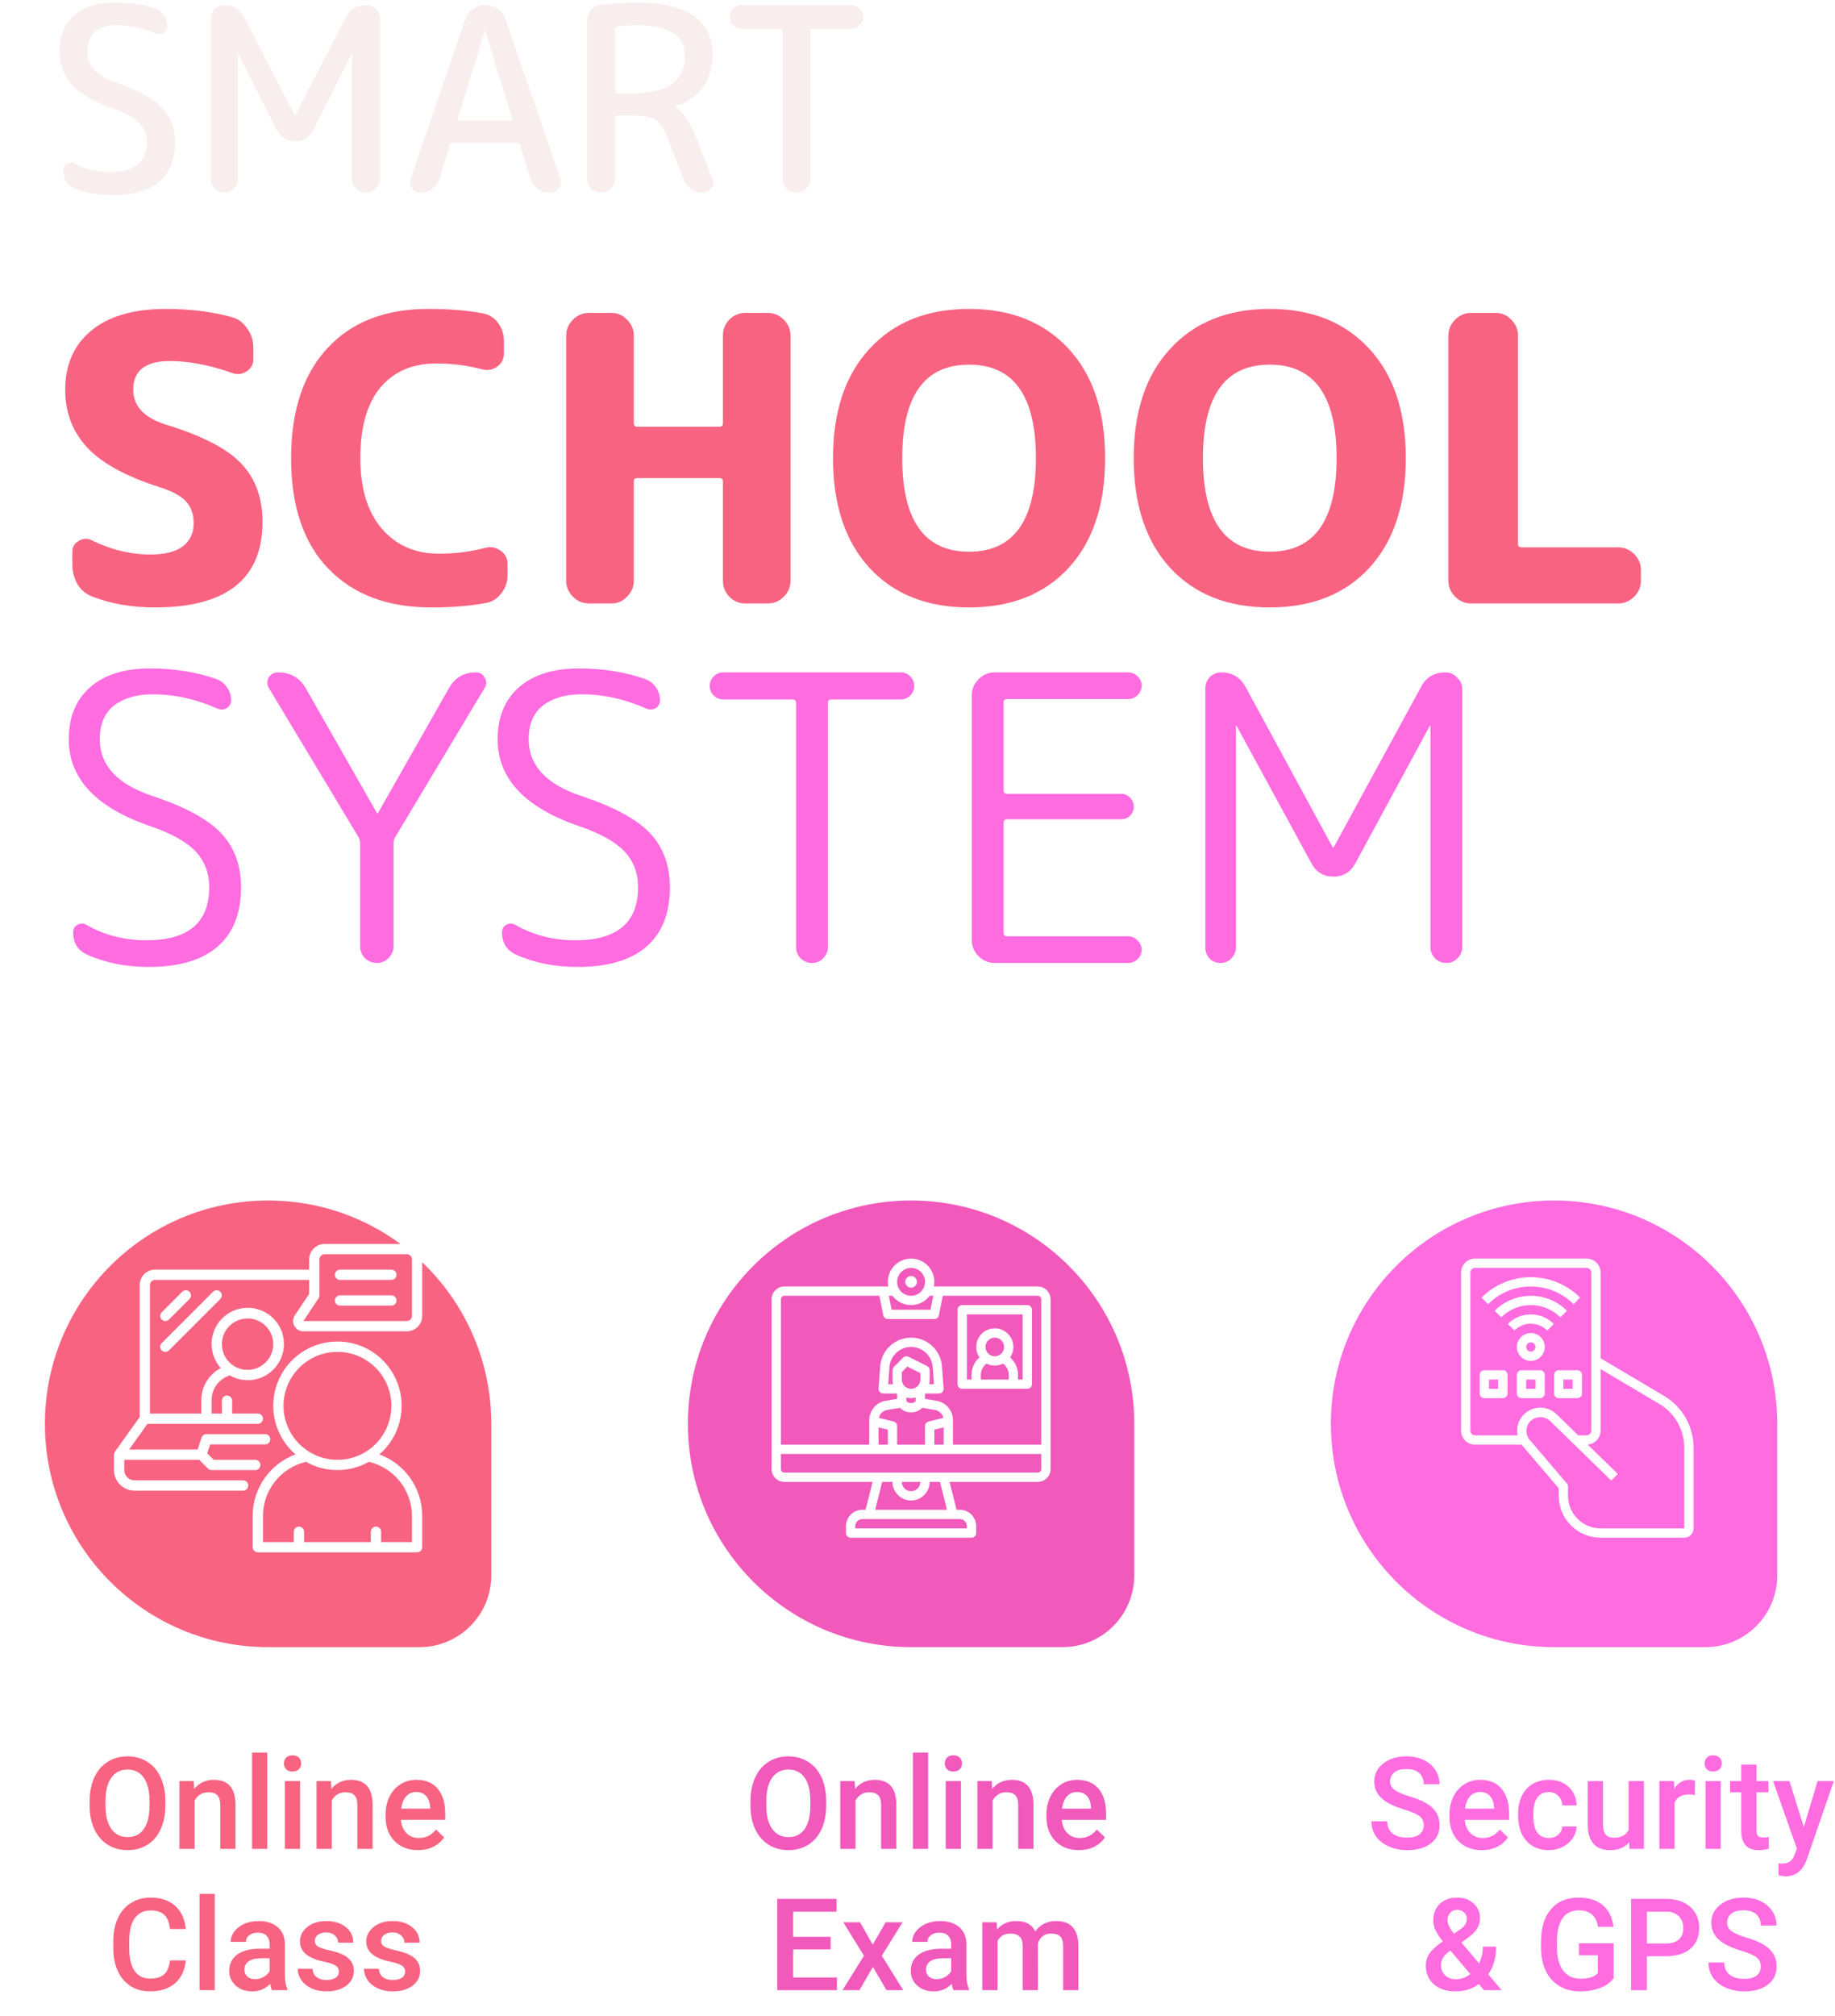 <svg width="286" height="314" viewBox="0 0 286 314" fill="none" xmlns="http://www.w3.org/2000/svg">
<g filter="url(#filter0_d)">
<path d="M7 217.785C7 198.574 22.574 183 41.785 183V183C60.997 183 76.571 198.574 76.571 217.785V241.39C76.571 247.565 71.565 252.571 65.39 252.571V252.571H41.785C22.574 252.571 7 236.997 7 217.785V217.785Z" fill="#F86381"/>
</g>
<g clip-path="url(#clip0)">
<path d="M25.773 205.776C25.985 205.776 26.189 205.692 26.339 205.541L29.541 202.339C29.845 202.025 29.841 201.525 29.532 201.217C29.223 200.908 28.724 200.904 28.409 201.207L25.207 204.409C24.978 204.638 24.91 204.983 25.034 205.282C25.157 205.581 25.449 205.776 25.773 205.776V205.776Z" fill="white"/>
<path d="M25.207 210.345C25.52 210.658 26.026 210.658 26.339 210.345L34.345 202.339C34.649 202.025 34.644 201.525 34.335 201.217C34.027 200.908 33.527 200.904 33.213 201.207L25.207 209.213C24.894 209.526 24.894 210.032 25.207 210.345V210.345Z" fill="white"/>
<path d="M59.129 226.549C62.297 223.817 63.431 219.404 61.974 215.484C60.517 211.563 56.776 208.962 52.593 208.962C48.411 208.962 44.67 211.563 43.213 215.484C41.756 219.404 42.891 223.817 46.058 226.549C42.074 228.013 39.414 231.794 39.383 236.039V241.003C39.383 241.445 39.742 241.804 40.184 241.804H65.003C65.445 241.804 65.804 241.445 65.804 241.003V236.039C65.773 231.794 63.114 228.013 59.129 226.549ZM44.187 218.986C44.187 214.343 47.951 210.58 52.593 210.58C57.236 210.58 61 214.343 61 218.986C61 223.629 57.236 227.393 52.593 227.393C47.953 227.387 44.192 223.627 44.187 218.986ZM64.202 240.202H59.399V238.601C59.399 238.159 59.04 237.801 58.598 237.801C58.156 237.801 57.797 238.159 57.797 238.601V240.202H47.39V238.601C47.39 238.159 47.031 237.801 46.589 237.801C46.147 237.801 45.788 238.159 45.788 238.601V240.202H40.985V236.039C41.037 232.047 43.809 228.607 47.699 227.706C50.736 229.423 54.451 229.423 57.489 227.706C61.378 228.607 64.15 232.047 64.202 236.039V240.202Z" fill="white"/>
<path d="M63.402 193.767H50.592C49.266 193.767 48.19 194.842 48.19 196.169V197.77H24.172C22.845 197.77 21.77 198.845 21.77 200.172V220.732L17.917 226.127C17.828 226.267 17.777 226.427 17.767 226.592V228.994C17.767 230.763 19.201 232.196 20.969 232.196H37.886C38.328 232.196 38.687 231.838 38.687 231.396C38.687 230.954 38.328 230.595 37.886 230.595H20.969C20.085 230.595 19.368 229.878 19.368 228.994V227.393H31.046L32.413 228.759C32.563 228.909 32.766 228.994 32.978 228.994H39.784C40.226 228.994 40.584 228.635 40.584 228.193C40.584 227.751 40.226 227.393 39.784 227.393H33.31L32.294 226.376L32.755 224.991H41.329C41.771 224.991 42.13 224.632 42.13 224.19C42.13 223.748 41.771 223.39 41.329 223.39H32.178C31.833 223.39 31.528 223.61 31.419 223.937L30.801 225.791H20.123L22.982 221.788H40.184C40.626 221.788 40.985 221.43 40.985 220.988C40.985 220.546 40.626 220.187 40.184 220.187H36.181V218.186C36.181 217.743 35.822 217.385 35.38 217.385C34.938 217.385 34.58 217.743 34.58 218.186V220.187H32.978V218.13C32.964 216.351 34.117 214.773 35.816 214.247C38.366 215.706 41.609 214.963 43.269 212.539C44.93 210.115 44.45 206.822 42.167 204.972C39.884 203.122 36.564 203.335 34.536 205.462C32.508 207.588 32.454 210.915 34.41 213.107C32.538 214.081 31.368 216.02 31.377 218.13V220.187H23.371V200.172C23.371 199.73 23.73 199.371 24.172 199.371H48.19V201.533L45.948 204.891C45.622 205.382 45.593 206.014 45.872 206.534C46.151 207.054 46.694 207.378 47.284 207.377H63.402C64.728 207.377 65.804 206.302 65.804 204.975V196.169C65.804 194.842 64.728 193.767 63.402 193.767V193.767ZM38.583 205.376C40.794 205.376 42.586 207.168 42.586 209.379C42.586 211.59 40.794 213.382 38.583 213.382C36.372 213.382 34.58 211.59 34.58 209.379C34.582 207.169 36.373 205.378 38.583 205.376ZM64.202 204.975C64.202 205.418 63.844 205.776 63.402 205.776H47.284L49.657 202.217C49.744 202.086 49.791 201.931 49.791 201.773V196.169C49.791 195.727 50.15 195.368 50.592 195.368H63.402C63.844 195.368 64.202 195.727 64.202 196.169V204.975Z" fill="white"/>
<path d="M61 197.77H52.994C52.552 197.77 52.193 198.128 52.193 198.571C52.193 199.013 52.552 199.371 52.994 199.371H61C61.442 199.371 61.801 199.013 61.801 198.571C61.801 198.128 61.442 197.77 61 197.77Z" fill="white"/>
<path d="M61 201.773H52.994C52.552 201.773 52.193 202.131 52.193 202.574C52.193 203.016 52.552 203.374 52.994 203.374H61C61.442 203.374 61.801 203.016 61.801 202.574C61.801 202.131 61.442 201.773 61 201.773Z" fill="white"/>
</g>
<g filter="url(#filter1_d)">
<path d="M107.215 217.785C107.215 198.574 122.789 183 142 183V183C161.211 183 176.785 198.574 176.785 217.785V241.39C176.785 247.565 171.779 252.571 165.604 252.571V252.571H142C122.789 252.571 107.215 236.997 107.215 217.785V217.785Z" fill="#F159BB"/>
</g>
<path d="M161.748 200.393H145.551C145.658 199.866 145.647 199.323 145.518 198.801C145.39 198.28 145.147 197.793 144.807 197.377C144.467 196.961 144.039 196.626 143.553 196.396C143.068 196.165 142.538 196.046 142 196.046C141.463 196.046 140.933 196.165 140.447 196.396C139.962 196.626 139.534 196.961 139.194 197.377C138.854 197.793 138.611 198.28 138.483 198.801C138.354 199.323 138.343 199.866 138.45 200.393H122.252C121.724 200.393 121.217 200.603 120.844 200.977C120.47 201.351 120.26 201.857 120.259 202.386V228.837C120.26 229.365 120.47 229.872 120.844 230.245C121.217 230.619 121.724 230.829 122.252 230.83H135.999L134.912 235.178H134.391C133.718 235.179 133.074 235.446 132.598 235.922C132.122 236.397 131.855 237.042 131.854 237.714V238.801C131.854 238.994 131.931 239.178 132.067 239.314C132.202 239.45 132.387 239.526 132.579 239.526H151.421C151.613 239.526 151.797 239.45 151.933 239.314C152.069 239.178 152.146 238.994 152.146 238.801V237.714C152.145 237.042 151.877 236.397 151.402 235.922C150.926 235.446 150.282 235.179 149.609 235.178H149.088L148.001 230.83H161.748C162.276 230.829 162.783 230.619 163.156 230.245C163.53 229.872 163.74 229.365 163.741 228.837V202.386C163.74 201.857 163.53 201.351 163.156 200.977C162.783 200.603 162.276 200.393 161.748 200.393V200.393ZM142 197.494C142.373 197.494 142.741 197.59 143.066 197.773C143.392 197.956 143.665 198.22 143.858 198.539C144.052 198.858 144.161 199.222 144.173 199.595C144.185 199.968 144.101 200.338 143.929 200.67C143.886 200.723 143.852 200.782 143.826 200.845C143.622 201.162 143.339 201.42 143.005 201.595C142.67 201.769 142.296 201.853 141.92 201.839C141.543 201.826 141.176 201.714 140.855 201.516C140.535 201.317 140.271 201.039 140.091 200.708C139.911 200.376 139.819 200.004 139.826 199.627C139.833 199.25 139.938 198.882 140.131 198.557C140.323 198.233 140.597 197.965 140.925 197.778C141.252 197.592 141.623 197.494 142 197.494V197.494ZM139.103 201.842C139.44 202.292 139.878 202.657 140.38 202.909C140.883 203.16 141.438 203.291 142 203.291C142.562 203.291 143.117 203.16 143.62 202.909C144.122 202.657 144.56 202.292 144.897 201.842H145.464L145.029 204.016H138.971L138.536 201.842H139.103ZM149.609 236.627C149.897 236.628 150.174 236.742 150.378 236.946C150.581 237.15 150.696 237.426 150.696 237.714V238.077H133.304V237.714C133.304 237.426 133.419 237.15 133.622 236.946C133.826 236.742 134.102 236.628 134.391 236.627H149.609ZM142 233.729C142.768 233.728 143.505 233.422 144.049 232.879C144.592 232.335 144.898 231.598 144.899 230.83H146.507L147.594 235.178H136.406L137.493 230.83H139.101C139.102 231.598 139.408 232.335 139.951 232.879C140.495 233.422 141.231 233.728 142 233.729V233.729ZM140.551 230.83H143.449C143.449 231.214 143.297 231.583 143.025 231.855C142.753 232.126 142.384 232.279 142 232.279C141.616 232.279 141.247 232.126 140.975 231.855C140.703 231.583 140.551 231.214 140.551 230.83ZM162.291 228.837C162.291 228.981 162.234 229.119 162.132 229.221C162.03 229.323 161.892 229.38 161.748 229.38H122.252C122.108 229.38 121.97 229.323 121.868 229.221C121.766 229.119 121.709 228.981 121.709 228.837V226.482H162.291V228.837ZM139.193 215.611H138.433L138.648 212.758C138.754 211.944 139.153 211.196 139.769 210.654C140.386 210.113 141.179 209.814 142 209.814C142.821 209.814 143.614 210.113 144.23 210.654C144.847 211.196 145.246 211.944 145.352 212.758L145.567 215.611H144.807C144.868 215.374 144.899 215.131 144.899 214.887V213.437C144.899 213.303 144.861 213.171 144.79 213.056C144.72 212.942 144.619 212.849 144.498 212.789L141.599 211.34C141.463 211.272 141.309 211.248 141.159 211.272C141.009 211.297 140.87 211.368 140.763 211.475L139.313 212.925C139.178 213.061 139.101 213.245 139.101 213.437V214.887C139.101 215.131 139.132 215.374 139.193 215.611ZM142 216.336C141.616 216.335 141.247 216.183 140.976 215.911C140.704 215.639 140.551 215.271 140.551 214.887V213.737L141.418 212.87L143.449 213.885V214.887C143.449 215.271 143.296 215.639 143.024 215.911C142.753 216.183 142.384 216.335 142 216.336V216.336ZM142.725 217.694V218.256C142.63 218.353 142.518 218.43 142.393 218.482C142.269 218.534 142.135 218.561 142 218.561C141.865 218.561 141.731 218.534 141.607 218.482C141.482 218.43 141.37 218.353 141.275 218.256V217.694C141.751 217.816 142.249 217.816 142.725 217.694V217.694ZM142 220.01C142.652 220.011 143.277 219.753 143.739 219.293L145.71 219.621C146.027 219.674 146.321 219.819 146.556 220.038C146.79 220.257 146.955 220.541 147.028 220.854L144.723 221.43C144.566 221.47 144.427 221.56 144.327 221.688C144.228 221.815 144.174 221.972 144.174 222.133V225.032H139.826V222.133C139.826 221.972 139.772 221.815 139.672 221.687C139.573 221.56 139.434 221.47 139.277 221.43L136.972 220.854C137.045 220.541 137.21 220.257 137.444 220.038C137.679 219.819 137.973 219.674 138.29 219.621L140.261 219.293C140.723 219.753 141.348 220.011 142 220.01V220.01ZM147.073 222.337V225.032H145.623V222.699L147.073 222.337ZM138.376 222.699V225.032H136.927V222.337L138.376 222.699ZM162.291 225.032H148.522V221.23C148.524 220.5 148.266 219.794 147.795 219.237C147.323 218.68 146.669 218.31 145.949 218.192L144.174 217.896V217.061H146.348C146.448 217.061 146.547 217.04 146.638 217C146.729 216.96 146.812 216.902 146.879 216.829C146.947 216.756 146.999 216.669 147.032 216.575C147.065 216.481 147.078 216.381 147.071 216.282L146.796 212.63C146.795 212.618 146.793 212.607 146.792 212.595C146.646 211.427 146.079 210.352 145.196 209.573C144.314 208.794 143.177 208.364 142 208.364C140.823 208.364 139.686 208.794 138.804 209.573C137.921 210.352 137.354 211.427 137.208 212.595C137.206 212.607 137.205 212.618 137.204 212.63L136.929 216.282C136.922 216.381 136.935 216.481 136.968 216.575C137.001 216.669 137.053 216.756 137.12 216.829C137.188 216.902 137.271 216.96 137.362 217C137.453 217.04 137.552 217.061 137.652 217.061H139.826V217.896L138.051 218.192C137.331 218.31 136.677 218.68 136.205 219.237C135.734 219.794 135.476 220.5 135.478 221.23V225.032H121.709V202.386C121.709 202.241 121.766 202.103 121.868 202.001C121.97 201.899 122.108 201.842 122.252 201.842H137.058L137.666 204.883C137.699 205.047 137.787 205.195 137.917 205.301C138.047 205.407 138.209 205.466 138.376 205.466H145.623C145.791 205.466 145.953 205.407 146.083 205.301C146.212 205.195 146.301 205.047 146.334 204.883L146.942 201.842H161.748C161.892 201.842 162.03 201.899 162.132 202.001C162.234 202.103 162.291 202.241 162.291 202.386V225.032Z" fill="white"/>
<path d="M142 200.574C142.5 200.574 142.906 200.168 142.906 199.668C142.906 199.168 142.5 198.762 142 198.762C141.5 198.762 141.094 199.168 141.094 199.668C141.094 200.168 141.5 200.574 142 200.574Z" fill="white"/>
<path d="M160.117 203.291H149.972C149.779 203.291 149.595 203.368 149.459 203.504C149.323 203.64 149.247 203.824 149.247 204.016V215.611C149.247 215.803 149.323 215.988 149.459 216.124C149.595 216.26 149.779 216.336 149.972 216.336H160.117C160.309 216.336 160.494 216.26 160.63 216.124C160.766 215.988 160.842 215.803 160.842 215.611V204.016C160.842 203.824 160.766 203.64 160.63 203.504C160.494 203.368 160.309 203.291 160.117 203.291ZM157.218 214.886H152.87V214.162C152.87 213.821 152.95 213.484 153.104 213.18C153.258 212.876 153.482 212.612 153.757 212.41C154.157 212.609 154.597 212.712 155.044 212.712C155.49 212.713 155.931 212.609 156.331 212.41C156.605 212.613 156.829 212.876 156.983 213.181C157.137 213.485 157.218 213.821 157.218 214.162V214.886ZM153.595 209.814C153.595 209.527 153.68 209.247 153.839 209.008C153.999 208.77 154.225 208.584 154.49 208.475C154.755 208.365 155.046 208.336 155.327 208.392C155.608 208.448 155.867 208.586 156.069 208.789C156.272 208.991 156.41 209.25 156.466 209.531C156.522 209.812 156.493 210.103 156.383 210.368C156.274 210.633 156.088 210.859 155.85 211.019C155.611 211.178 155.331 211.263 155.044 211.263C154.66 211.263 154.292 211.11 154.02 210.838C153.748 210.566 153.595 210.198 153.595 209.814ZM159.393 214.886H158.668V214.162C158.667 213.648 158.557 213.14 158.345 212.671C158.134 212.203 157.825 211.785 157.44 211.444C157.737 211.009 157.909 210.5 157.939 209.974C157.968 209.447 157.853 208.923 157.607 208.457C157.36 207.991 156.992 207.601 156.54 207.329C156.088 207.057 155.571 206.913 155.044 206.913C154.517 206.913 153.999 207.057 153.548 207.329C153.096 207.601 152.728 207.991 152.481 208.458C152.235 208.924 152.121 209.448 152.15 209.975C152.18 210.501 152.352 211.009 152.649 211.445C152.263 211.785 151.954 212.202 151.742 212.671C151.53 213.139 151.421 213.648 151.421 214.162V214.886H150.696V204.741H159.393V214.886Z" fill="white"/>
<path d="M128.768 281.262C128.768 282.655 128.527 283.879 128.045 284.934C127.563 285.982 126.873 286.789 125.975 287.355C125.083 287.915 124.054 288.195 122.889 288.195C121.736 288.195 120.708 287.915 119.803 287.355C118.904 286.789 118.208 285.985 117.713 284.943C117.225 283.902 116.977 282.701 116.971 281.34V280.539C116.971 279.152 117.215 277.928 117.703 276.867C118.198 275.806 118.891 274.995 119.783 274.436C120.682 273.869 121.71 273.586 122.869 273.586C124.028 273.586 125.053 273.866 125.945 274.426C126.844 274.979 127.537 275.78 128.025 276.828C128.514 277.87 128.761 279.084 128.768 280.471V281.262ZM126.297 280.52C126.297 278.944 125.997 277.736 125.398 276.896C124.806 276.057 123.963 275.637 122.869 275.637C121.801 275.637 120.965 276.057 120.359 276.896C119.76 277.73 119.454 278.911 119.441 280.441V281.262C119.441 282.824 119.744 284.032 120.35 284.885C120.962 285.738 121.808 286.164 122.889 286.164C123.982 286.164 124.822 285.747 125.408 284.914C126.001 284.081 126.297 282.863 126.297 281.262V280.52ZM133.201 277.434L133.27 278.654C134.051 277.71 135.076 277.238 136.346 277.238C138.546 277.238 139.666 278.498 139.705 281.018V288H137.332V281.154C137.332 280.484 137.186 279.989 136.893 279.67C136.606 279.344 136.134 279.182 135.477 279.182C134.52 279.182 133.807 279.615 133.338 280.48V288H130.965V277.434H133.201ZM144.656 288H142.283V273H144.656V288ZM149.773 288H147.4V277.434H149.773V288ZM147.254 274.689C147.254 274.325 147.368 274.022 147.596 273.781C147.83 273.54 148.162 273.42 148.592 273.42C149.021 273.42 149.354 273.54 149.588 273.781C149.822 274.022 149.939 274.325 149.939 274.689C149.939 275.048 149.822 275.347 149.588 275.588C149.354 275.822 149.021 275.939 148.592 275.939C148.162 275.939 147.83 275.822 147.596 275.588C147.368 275.347 147.254 275.048 147.254 274.689ZM154.568 277.434L154.637 278.654C155.418 277.71 156.443 277.238 157.713 277.238C159.913 277.238 161.033 278.498 161.072 281.018V288H158.699V281.154C158.699 280.484 158.553 279.989 158.26 279.67C157.973 279.344 157.501 279.182 156.844 279.182C155.887 279.182 155.174 279.615 154.705 280.48V288H152.332V277.434H154.568ZM168.152 288.195C166.648 288.195 165.428 287.723 164.49 286.779C163.559 285.829 163.094 284.566 163.094 282.99V282.697C163.094 281.643 163.296 280.702 163.699 279.875C164.109 279.042 164.682 278.394 165.418 277.932C166.154 277.469 166.974 277.238 167.879 277.238C169.318 277.238 170.428 277.697 171.209 278.615C171.997 279.533 172.391 280.832 172.391 282.512V283.469H165.486C165.558 284.341 165.848 285.031 166.355 285.539C166.87 286.047 167.514 286.301 168.289 286.301C169.376 286.301 170.262 285.861 170.945 284.982L172.225 286.203C171.801 286.835 171.235 287.326 170.525 287.678C169.822 288.023 169.031 288.195 168.152 288.195ZM167.869 279.143C167.218 279.143 166.691 279.37 166.287 279.826C165.89 280.282 165.636 280.917 165.525 281.73H170.047V281.555C169.995 280.76 169.783 280.161 169.412 279.758C169.041 279.348 168.527 279.143 167.869 279.143ZM129.461 303.652H123.621V308.027H130.447V310H121.15V295.781H130.379V297.773H123.621V301.699H129.461V303.652ZM136.023 302.91L138.035 299.434H140.672L137.439 304.639L140.779 310H138.162L136.053 306.387L133.953 310H131.316L134.656 304.639L131.434 299.434H134.051L136.023 302.91ZM148.602 310C148.497 309.798 148.406 309.469 148.328 309.014C147.573 309.801 146.648 310.195 145.555 310.195C144.493 310.195 143.628 309.893 142.957 309.287C142.286 308.682 141.951 307.933 141.951 307.041C141.951 305.915 142.368 305.052 143.201 304.453C144.041 303.848 145.239 303.545 146.795 303.545H148.25V302.852C148.25 302.305 148.097 301.868 147.791 301.543C147.485 301.211 147.02 301.045 146.395 301.045C145.854 301.045 145.411 301.182 145.066 301.455C144.721 301.722 144.549 302.064 144.549 302.48H142.176C142.176 301.901 142.368 301.361 142.752 300.859C143.136 300.352 143.657 299.954 144.314 299.668C144.979 299.382 145.717 299.238 146.531 299.238C147.768 299.238 148.755 299.551 149.49 300.176C150.226 300.794 150.604 301.667 150.623 302.793V307.559C150.623 308.509 150.757 309.268 151.023 309.834V310H148.602ZM145.994 308.291C146.463 308.291 146.902 308.177 147.312 307.949C147.729 307.721 148.042 307.415 148.25 307.031V305.039H146.971C146.092 305.039 145.431 305.192 144.988 305.498C144.546 305.804 144.324 306.237 144.324 306.797C144.324 307.253 144.474 307.617 144.773 307.891C145.079 308.158 145.486 308.291 145.994 308.291ZM155.34 299.434L155.408 300.537C156.15 299.671 157.166 299.238 158.455 299.238C159.868 299.238 160.835 299.779 161.355 300.859C162.124 299.779 163.204 299.238 164.598 299.238C165.763 299.238 166.629 299.561 167.195 300.205C167.768 300.85 168.061 301.8 168.074 303.057V310H165.701V303.125C165.701 302.454 165.555 301.963 165.262 301.65C164.969 301.338 164.484 301.182 163.807 301.182C163.266 301.182 162.824 301.328 162.479 301.621C162.14 301.908 161.902 302.285 161.766 302.754L161.775 310H159.402V303.047C159.37 301.803 158.735 301.182 157.498 301.182C156.548 301.182 155.874 301.569 155.477 302.344V310H153.104V299.434H155.34Z" fill="#F159BB"/>
<path d="M25.768 281.262C25.768 282.655 25.527 283.879 25.045 284.934C24.563 285.982 23.873 286.789 22.975 287.355C22.083 287.915 21.054 288.195 19.889 288.195C18.736 288.195 17.708 287.915 16.803 287.355C15.904 286.789 15.208 285.985 14.713 284.943C14.225 283.902 13.977 282.701 13.971 281.34V280.539C13.971 279.152 14.215 277.928 14.703 276.867C15.198 275.806 15.891 274.995 16.783 274.436C17.682 273.869 18.71 273.586 19.869 273.586C21.028 273.586 22.053 273.866 22.945 274.426C23.844 274.979 24.537 275.78 25.025 276.828C25.514 277.87 25.761 279.084 25.768 280.471V281.262ZM23.297 280.52C23.297 278.944 22.997 277.736 22.398 276.896C21.806 276.057 20.963 275.637 19.869 275.637C18.801 275.637 17.965 276.057 17.359 276.896C16.76 277.73 16.454 278.911 16.441 280.441V281.262C16.441 282.824 16.744 284.032 17.35 284.885C17.962 285.738 18.808 286.164 19.889 286.164C20.982 286.164 21.822 285.747 22.408 284.914C23.001 284.081 23.297 282.863 23.297 281.262V280.52ZM30.201 277.434L30.27 278.654C31.051 277.71 32.076 277.238 33.346 277.238C35.546 277.238 36.666 278.498 36.705 281.018V288H34.332V281.154C34.332 280.484 34.185 279.989 33.893 279.67C33.606 279.344 33.134 279.182 32.477 279.182C31.52 279.182 30.807 279.615 30.338 280.48V288H27.965V277.434H30.201ZM41.656 288H39.283V273H41.656V288ZM46.773 288H44.4V277.434H46.773V288ZM44.254 274.689C44.254 274.325 44.368 274.022 44.596 273.781C44.83 273.54 45.162 273.42 45.592 273.42C46.022 273.42 46.353 273.54 46.588 273.781C46.822 274.022 46.94 274.325 46.94 274.689C46.94 275.048 46.822 275.347 46.588 275.588C46.353 275.822 46.022 275.939 45.592 275.939C45.162 275.939 44.83 275.822 44.596 275.588C44.368 275.347 44.254 275.048 44.254 274.689ZM51.568 277.434L51.637 278.654C52.418 277.71 53.443 277.238 54.713 277.238C56.913 277.238 58.033 278.498 58.072 281.018V288H55.699V281.154C55.699 280.484 55.553 279.989 55.26 279.67C54.973 279.344 54.501 279.182 53.844 279.182C52.887 279.182 52.174 279.615 51.705 280.48V288H49.332V277.434H51.568ZM65.152 288.195C63.648 288.195 62.428 287.723 61.49 286.779C60.559 285.829 60.094 284.566 60.094 282.99V282.697C60.094 281.643 60.296 280.702 60.699 279.875C61.109 279.042 61.682 278.394 62.418 277.932C63.154 277.469 63.974 277.238 64.879 277.238C66.318 277.238 67.428 277.697 68.209 278.615C68.997 279.533 69.391 280.832 69.391 282.512V283.469H62.486C62.558 284.341 62.848 285.031 63.355 285.539C63.87 286.047 64.514 286.301 65.289 286.301C66.376 286.301 67.262 285.861 67.945 284.982L69.225 286.203C68.801 286.835 68.235 287.326 67.525 287.678C66.822 288.023 66.031 288.195 65.152 288.195ZM64.869 279.143C64.218 279.143 63.691 279.37 63.287 279.826C62.89 280.282 62.636 280.917 62.525 281.73H67.047V281.555C66.995 280.76 66.783 280.161 66.412 279.758C66.041 279.348 65.527 279.143 64.869 279.143ZM28.961 305.371C28.818 306.888 28.258 308.073 27.281 308.926C26.305 309.772 25.006 310.195 23.385 310.195C22.252 310.195 21.253 309.928 20.387 309.395C19.527 308.854 18.863 308.089 18.395 307.1C17.926 306.11 17.682 304.961 17.662 303.652V302.324C17.662 300.983 17.9 299.801 18.375 298.779C18.85 297.757 19.531 296.969 20.416 296.416C21.308 295.863 22.337 295.586 23.502 295.586C25.071 295.586 26.334 296.012 27.291 296.865C28.248 297.718 28.805 298.923 28.961 300.479H26.5C26.383 299.456 26.083 298.721 25.602 298.271C25.126 297.816 24.426 297.588 23.502 297.588C22.428 297.588 21.601 297.982 21.021 298.77C20.449 299.551 20.156 300.7 20.143 302.217V303.477C20.143 305.013 20.416 306.185 20.963 306.992C21.516 307.799 22.324 308.203 23.385 308.203C24.355 308.203 25.084 307.985 25.572 307.549C26.061 307.113 26.37 306.387 26.5 305.371H28.961ZM33.473 310H31.1V295H33.473V310ZM42.379 310C42.275 309.798 42.184 309.469 42.105 309.014C41.35 309.801 40.426 310.195 39.332 310.195C38.271 310.195 37.405 309.893 36.734 309.287C36.064 308.682 35.728 307.933 35.728 307.041C35.728 305.915 36.145 305.052 36.978 304.453C37.818 303.848 39.016 303.545 40.572 303.545H42.027V302.852C42.027 302.305 41.874 301.868 41.568 301.543C41.262 301.211 40.797 301.045 40.172 301.045C39.632 301.045 39.189 301.182 38.844 301.455C38.499 301.722 38.326 302.064 38.326 302.48H35.953C35.953 301.901 36.145 301.361 36.529 300.859C36.913 300.352 37.434 299.954 38.092 299.668C38.756 299.382 39.495 299.238 40.309 299.238C41.546 299.238 42.532 299.551 43.268 300.176C44.003 300.794 44.381 301.667 44.4 302.793V307.559C44.4 308.509 44.534 309.268 44.801 309.834V310H42.379ZM39.772 308.291C40.24 308.291 40.68 308.177 41.09 307.949C41.507 307.721 41.819 307.415 42.027 307.031V305.039H40.748C39.869 305.039 39.208 305.192 38.766 305.498C38.323 305.804 38.102 306.237 38.102 306.797C38.102 307.253 38.251 307.617 38.551 307.891C38.857 308.158 39.264 308.291 39.772 308.291ZM52.809 307.129C52.809 306.706 52.633 306.383 52.281 306.162C51.936 305.941 51.36 305.745 50.553 305.576C49.745 305.407 49.072 305.192 48.531 304.932C47.346 304.359 46.754 303.529 46.754 302.441C46.754 301.53 47.138 300.768 47.906 300.156C48.675 299.544 49.651 299.238 50.836 299.238C52.099 299.238 53.118 299.551 53.893 300.176C54.674 300.801 55.065 301.611 55.065 302.607H52.691C52.691 302.152 52.522 301.774 52.184 301.475C51.845 301.169 51.396 301.016 50.836 301.016C50.315 301.016 49.889 301.136 49.557 301.377C49.231 301.618 49.068 301.94 49.068 302.344C49.068 302.708 49.221 302.992 49.527 303.193C49.833 303.395 50.452 303.6 51.383 303.809C52.314 304.01 53.043 304.255 53.57 304.541C54.104 304.821 54.498 305.16 54.752 305.557C55.012 305.954 55.143 306.436 55.143 307.002C55.143 307.952 54.749 308.724 53.961 309.316C53.173 309.902 52.141 310.195 50.865 310.195C49.999 310.195 49.228 310.039 48.551 309.727C47.874 309.414 47.346 308.984 46.969 308.438C46.591 307.891 46.402 307.301 46.402 306.67H48.707C48.74 307.23 48.951 307.663 49.342 307.969C49.732 308.268 50.25 308.418 50.895 308.418C51.52 308.418 51.995 308.301 52.32 308.066C52.646 307.826 52.809 307.513 52.809 307.129ZM63.141 307.129C63.141 306.706 62.965 306.383 62.613 306.162C62.268 305.941 61.692 305.745 60.885 305.576C60.078 305.407 59.404 305.192 58.863 304.932C57.678 304.359 57.086 303.529 57.086 302.441C57.086 301.53 57.47 300.768 58.238 300.156C59.007 299.544 59.983 299.238 61.168 299.238C62.431 299.238 63.45 299.551 64.225 300.176C65.006 300.801 65.397 301.611 65.397 302.607H63.023C63.023 302.152 62.854 301.774 62.516 301.475C62.177 301.169 61.728 301.016 61.168 301.016C60.647 301.016 60.221 301.136 59.889 301.377C59.563 301.618 59.4 301.94 59.4 302.344C59.4 302.708 59.553 302.992 59.859 303.193C60.165 303.395 60.784 303.6 61.715 303.809C62.646 304.01 63.375 304.255 63.902 304.541C64.436 304.821 64.83 305.16 65.084 305.557C65.344 305.954 65.475 306.436 65.475 307.002C65.475 307.952 65.081 308.724 64.293 309.316C63.505 309.902 62.473 310.195 61.197 310.195C60.331 310.195 59.56 310.039 58.883 309.727C58.206 309.414 57.678 308.984 57.301 308.438C56.923 307.891 56.734 307.301 56.734 306.67H59.039C59.072 307.23 59.283 307.663 59.674 307.969C60.065 308.268 60.582 308.418 61.227 308.418C61.852 308.418 62.327 308.301 62.652 308.066C62.978 307.826 63.141 307.513 63.141 307.129Z" fill="#F86381"/>
<g filter="url(#filter2_d)">
<path d="M207.429 217.785C207.429 198.574 223.003 183 242.215 183V183C261.426 183 277 198.574 277 217.785V241.39C277 247.565 271.994 252.571 265.819 252.571V252.571H242.215C223.003 252.571 207.429 236.997 207.429 217.785V217.785Z" fill="#FF6CE0"/>
</g>
<path d="M259.484 217.51L249.462 211.575V198.219C249.46 197.642 249.23 197.09 248.823 196.683C248.416 196.276 247.864 196.046 247.288 196.044H229.895C229.319 196.046 228.767 196.276 228.359 196.683C227.952 197.09 227.723 197.642 227.721 198.219V222.858C227.723 223.434 227.952 223.986 228.359 224.393C228.767 224.801 229.319 225.03 229.895 225.032H237.164C237.257 225.168 237.361 225.297 237.475 225.416L242.939 231.823V233.004C242.942 234.733 243.63 236.39 244.853 237.613C246.075 238.835 247.733 239.523 249.462 239.526H262.506C262.89 239.525 263.258 239.372 263.53 239.1C263.801 238.829 263.954 238.461 263.955 238.077V225.525C263.96 223.918 263.551 222.336 262.768 220.933C261.985 219.529 260.854 218.35 259.484 217.51V217.51ZM236.453 222.894C236.453 223.125 236.475 223.356 236.519 223.583H229.895C229.703 223.583 229.518 223.506 229.382 223.371C229.247 223.235 229.17 223.05 229.17 222.858V198.219C229.17 198.026 229.247 197.842 229.382 197.706C229.518 197.57 229.703 197.494 229.895 197.494H247.288C247.48 197.494 247.664 197.57 247.8 197.706C247.936 197.842 248.012 198.026 248.012 198.219V222.858C248.012 223.05 247.936 223.235 247.8 223.371C247.664 223.506 247.48 223.583 247.288 223.583H245.976L242.642 220.329C242.135 219.821 241.489 219.475 240.786 219.334C240.082 219.194 239.352 219.266 238.689 219.541C238.026 219.815 237.46 220.281 237.062 220.878C236.664 221.475 236.452 222.177 236.453 222.894V222.894ZM262.506 238.077H249.462C248.117 238.075 246.827 237.54 245.876 236.589C244.925 235.638 244.39 234.349 244.389 233.004V231.554C244.391 231.381 244.329 231.214 244.215 231.083L238.54 224.431C238.338 224.229 238.178 223.99 238.069 223.726C237.959 223.462 237.903 223.18 237.903 222.894C237.903 222.609 237.959 222.326 238.069 222.063C238.178 221.799 238.338 221.56 238.54 221.358C238.956 220.961 239.508 220.741 240.082 220.742C240.656 220.743 241.207 220.967 241.62 221.365L251.128 230.627L252.143 229.583L247.447 225.018C247.993 224.978 248.504 224.733 248.877 224.332C249.251 223.932 249.459 223.406 249.462 222.858V213.256L258.73 218.749C259.887 219.461 260.842 220.457 261.503 221.644C262.165 222.83 262.51 224.167 262.506 225.525V238.077Z" fill="white"/>
<path d="M234.243 213.437H231.344C231.152 213.437 230.968 213.513 230.832 213.649C230.696 213.785 230.62 213.97 230.62 214.162V217.06C230.62 217.253 230.696 217.437 230.832 217.573C230.968 217.709 231.152 217.785 231.344 217.785H234.243C234.435 217.785 234.62 217.709 234.756 217.573C234.891 217.437 234.968 217.253 234.968 217.06V214.162C234.968 213.97 234.891 213.785 234.756 213.649C234.62 213.513 234.435 213.437 234.243 213.437ZM233.518 216.336H232.069V214.886H233.518V216.336Z" fill="white"/>
<path d="M237.142 217.785H240.041C240.233 217.785 240.417 217.709 240.553 217.573C240.689 217.437 240.765 217.253 240.765 217.06V214.162C240.765 213.97 240.689 213.785 240.553 213.649C240.417 213.513 240.233 213.437 240.041 213.437H237.142C236.95 213.437 236.765 213.513 236.629 213.649C236.493 213.785 236.417 213.97 236.417 214.162V217.06C236.417 217.253 236.493 217.437 236.629 217.573C236.765 217.709 236.95 217.785 237.142 217.785ZM237.867 214.886H239.316V216.336H237.867V214.886Z" fill="white"/>
<path d="M242.939 213.437C242.747 213.437 242.563 213.513 242.427 213.649C242.291 213.785 242.215 213.97 242.215 214.162V217.06C242.215 217.253 242.291 217.437 242.427 217.573C242.563 217.709 242.747 217.785 242.939 217.785H245.838C246.03 217.785 246.215 217.709 246.351 217.573C246.486 217.437 246.563 217.253 246.563 217.06V214.162C246.563 213.97 246.486 213.785 246.351 213.649C246.215 213.513 246.03 213.437 245.838 213.437H242.939ZM245.113 216.336H243.664V214.886H245.113V216.336Z" fill="white"/>
<path d="M238.591 200.393C239.829 200.391 241.055 200.633 242.198 201.107C243.342 201.581 244.38 202.276 245.254 203.153L246.273 202.126C244.234 200.088 241.47 198.943 238.588 198.943C235.705 198.943 232.941 200.088 230.902 202.126L231.925 203.153C232.799 202.276 233.838 201.58 234.982 201.107C236.126 200.633 237.353 200.39 238.591 200.393V200.393Z" fill="white"/>
<path d="M244.227 204.178C243.487 203.437 242.609 202.85 241.642 202.449C240.675 202.048 239.638 201.842 238.591 201.842C237.544 201.842 236.508 202.048 235.541 202.449C234.574 202.85 233.695 203.437 232.955 204.178L233.98 205.202C235.203 203.98 236.862 203.293 238.591 203.293C240.321 203.293 241.979 203.98 243.202 205.202L244.227 204.178Z" fill="white"/>
<path d="M241.149 207.251L242.179 206.231C241.709 205.759 241.15 205.384 240.534 205.128C239.918 204.873 239.259 204.741 238.592 204.741C237.925 204.741 237.266 204.873 236.65 205.128C236.034 205.384 235.475 205.759 235.005 206.231L236.035 207.251C236.37 206.915 236.769 206.648 237.208 206.466C237.647 206.284 238.118 206.19 238.593 206.19C239.068 206.19 239.538 206.284 239.977 206.466C240.416 206.648 240.815 206.915 241.151 207.251H241.149Z" fill="white"/>
<path d="M236.417 209.814C236.417 210.244 236.545 210.664 236.784 211.021C237.022 211.379 237.362 211.658 237.759 211.822C238.156 211.987 238.594 212.03 239.015 211.946C239.437 211.862 239.824 211.655 240.128 211.351C240.433 211.047 240.64 210.659 240.723 210.238C240.807 209.816 240.764 209.379 240.6 208.982C240.435 208.584 240.157 208.245 239.799 208.006C239.442 207.767 239.021 207.64 238.591 207.64C238.015 207.64 237.462 207.869 237.054 208.276C236.646 208.684 236.417 209.237 236.417 209.814V209.814ZM239.316 209.814C239.316 209.957 239.273 210.097 239.194 210.216C239.114 210.335 239.001 210.428 238.869 210.483C238.736 210.538 238.59 210.552 238.45 210.524C238.309 210.496 238.18 210.427 238.079 210.326C237.977 210.225 237.908 210.096 237.88 209.955C237.852 209.814 237.867 209.669 237.922 209.536C237.977 209.404 238.069 209.291 238.189 209.211C238.308 209.131 238.448 209.089 238.591 209.089C238.783 209.089 238.968 209.165 239.104 209.301C239.24 209.437 239.316 209.621 239.316 209.814Z" fill="white"/>
<path d="M221.902 284.338C221.902 283.713 221.681 283.231 221.238 282.893C220.802 282.554 220.011 282.212 218.865 281.867C217.719 281.522 216.808 281.138 216.131 280.715C214.835 279.901 214.188 278.84 214.188 277.531C214.188 276.385 214.653 275.441 215.584 274.699C216.521 273.957 217.736 273.586 219.227 273.586C220.216 273.586 221.098 273.768 221.873 274.133C222.648 274.497 223.257 275.018 223.699 275.695C224.142 276.366 224.363 277.111 224.363 277.932H221.902C221.902 277.189 221.668 276.61 221.199 276.193C220.737 275.77 220.073 275.559 219.207 275.559C218.4 275.559 217.771 275.731 217.322 276.076C216.88 276.421 216.658 276.903 216.658 277.521C216.658 278.042 216.899 278.479 217.381 278.83C217.863 279.175 218.657 279.514 219.764 279.846C220.87 280.171 221.759 280.546 222.43 280.969C223.1 281.385 223.592 281.867 223.904 282.414C224.217 282.954 224.373 283.589 224.373 284.318C224.373 285.503 223.917 286.447 223.006 287.15C222.101 287.847 220.87 288.195 219.314 288.195C218.286 288.195 217.339 288.007 216.473 287.629C215.613 287.245 214.943 286.717 214.461 286.047C213.986 285.376 213.748 284.595 213.748 283.703H216.219C216.219 284.51 216.486 285.135 217.02 285.578C217.553 286.021 218.318 286.242 219.314 286.242C220.174 286.242 220.818 286.07 221.248 285.725C221.684 285.373 221.902 284.911 221.902 284.338ZM230.965 288.195C229.461 288.195 228.24 287.723 227.303 286.779C226.372 285.829 225.906 284.566 225.906 282.99V282.697C225.906 281.643 226.108 280.702 226.512 279.875C226.922 279.042 227.495 278.394 228.23 277.932C228.966 277.469 229.786 277.238 230.691 277.238C232.13 277.238 233.24 277.697 234.021 278.615C234.809 279.533 235.203 280.832 235.203 282.512V283.469H228.299C228.37 284.341 228.66 285.031 229.168 285.539C229.682 286.047 230.327 286.301 231.102 286.301C232.189 286.301 233.074 285.861 233.758 284.982L235.037 286.203C234.614 286.835 234.048 287.326 233.338 287.678C232.635 288.023 231.844 288.195 230.965 288.195ZM230.682 279.143C230.031 279.143 229.503 279.37 229.1 279.826C228.702 280.282 228.449 280.917 228.338 281.73H232.859V281.555C232.807 280.76 232.596 280.161 232.225 279.758C231.854 279.348 231.339 279.143 230.682 279.143ZM241.395 286.301C241.987 286.301 242.479 286.128 242.869 285.783C243.26 285.438 243.468 285.012 243.494 284.504H245.73C245.704 285.161 245.499 285.777 245.115 286.35C244.731 286.916 244.21 287.365 243.553 287.697C242.895 288.029 242.186 288.195 241.424 288.195C239.946 288.195 238.774 287.717 237.908 286.76C237.042 285.803 236.609 284.481 236.609 282.795V282.551C236.609 280.943 237.039 279.657 237.898 278.693C238.758 277.723 239.93 277.238 241.414 277.238C242.671 277.238 243.693 277.606 244.48 278.342C245.275 279.071 245.691 280.031 245.73 281.223H243.494C243.468 280.617 243.26 280.119 242.869 279.729C242.485 279.338 241.993 279.143 241.395 279.143C240.626 279.143 240.034 279.423 239.617 279.982C239.201 280.536 238.989 281.379 238.982 282.512V282.893C238.982 284.038 239.188 284.895 239.598 285.461C240.014 286.021 240.613 286.301 241.395 286.301ZM253.924 286.965C253.227 287.785 252.238 288.195 250.955 288.195C249.809 288.195 248.94 287.86 248.348 287.189C247.762 286.519 247.469 285.549 247.469 284.279V277.434H249.842V284.25C249.842 285.591 250.398 286.262 251.512 286.262C252.664 286.262 253.442 285.848 253.846 285.021V277.434H256.219V288H253.982L253.924 286.965ZM264.168 279.602C263.855 279.549 263.533 279.523 263.201 279.523C262.114 279.523 261.382 279.94 261.004 280.773V288H258.631V277.434H260.896L260.955 278.615C261.528 277.697 262.322 277.238 263.338 277.238C263.676 277.238 263.956 277.284 264.178 277.375L264.168 279.602ZM268.191 288H265.818V277.434H268.191V288ZM265.672 274.689C265.672 274.325 265.786 274.022 266.014 273.781C266.248 273.54 266.58 273.42 267.01 273.42C267.439 273.42 267.771 273.54 268.006 273.781C268.24 274.022 268.357 274.325 268.357 274.689C268.357 275.048 268.24 275.347 268.006 275.588C267.771 275.822 267.439 275.939 267.01 275.939C266.58 275.939 266.248 275.822 266.014 275.588C265.786 275.347 265.672 275.048 265.672 274.689ZM273.758 274.865V277.434H275.623V279.191H273.758V285.09C273.758 285.493 273.836 285.786 273.992 285.969C274.155 286.145 274.441 286.232 274.852 286.232C275.125 286.232 275.402 286.2 275.682 286.135V287.971C275.141 288.12 274.62 288.195 274.119 288.195C272.296 288.195 271.385 287.189 271.385 285.178V279.191H269.646V277.434H271.385V274.865H273.758ZM281.141 284.602L283.289 277.434H285.818L281.619 289.602C280.975 291.379 279.881 292.268 278.338 292.268C277.993 292.268 277.612 292.209 277.195 292.092V290.256L277.645 290.285C278.243 290.285 278.693 290.174 278.992 289.953C279.298 289.738 279.539 289.374 279.715 288.859L280.057 287.951L276.346 277.434H278.904L281.141 284.602ZM222.215 306.162C222.215 305.505 222.394 304.902 222.752 304.355C223.11 303.802 223.816 303.148 224.871 302.393C224.318 301.696 223.93 301.104 223.709 300.615C223.494 300.127 223.387 299.655 223.387 299.199C223.387 298.086 223.725 297.207 224.402 296.562C225.079 295.911 225.991 295.586 227.137 295.586C228.172 295.586 229.018 295.892 229.676 296.504C230.34 297.109 230.672 297.861 230.672 298.76C230.672 299.352 230.522 299.899 230.223 300.4C229.923 300.895 229.432 301.39 228.748 301.885L227.781 302.588L230.525 305.83C230.923 305.049 231.121 304.18 231.121 303.223H233.182C233.182 304.974 232.771 306.41 231.951 307.529L234.041 310H231.287L230.486 309.053C229.471 309.814 228.26 310.195 226.854 310.195C225.447 310.195 224.321 309.824 223.475 309.082C222.635 308.333 222.215 307.36 222.215 306.162ZM226.922 308.301C227.723 308.301 228.471 308.034 229.168 307.5L226.062 303.838L225.76 304.053C224.979 304.645 224.588 305.322 224.588 306.084C224.588 306.742 224.799 307.275 225.223 307.686C225.646 308.096 226.212 308.301 226.922 308.301ZM225.613 299.141C225.613 299.688 225.949 300.374 226.619 301.201L227.703 300.459L228.006 300.215C228.41 299.857 228.611 299.398 228.611 298.838C228.611 298.467 228.471 298.151 228.191 297.891C227.911 297.624 227.557 297.49 227.127 297.49C226.665 297.49 226.297 297.646 226.023 297.959C225.75 298.271 225.613 298.665 225.613 299.141ZM251.492 308.154C250.978 308.825 250.265 309.333 249.354 309.678C248.442 310.023 247.407 310.195 246.248 310.195C245.057 310.195 244.002 309.925 243.084 309.385C242.166 308.844 241.456 308.073 240.955 307.07C240.46 306.061 240.203 304.886 240.184 303.545V302.432C240.184 300.283 240.698 298.607 241.727 297.402C242.755 296.191 244.191 295.586 246.033 295.586C247.615 295.586 248.872 295.977 249.803 296.758C250.734 297.539 251.294 298.665 251.482 300.137H249.061C248.787 298.424 247.794 297.568 246.082 297.568C244.975 297.568 244.132 297.969 243.553 298.77C242.98 299.564 242.684 300.732 242.664 302.275V303.369C242.664 304.906 242.986 306.1 243.631 306.953C244.282 307.799 245.184 308.223 246.336 308.223C247.599 308.223 248.497 307.936 249.031 307.363V304.58H246.102V302.705H251.492V308.154ZM256.678 304.717V310H254.207V295.781H259.646C261.235 295.781 262.495 296.195 263.426 297.021C264.363 297.848 264.832 298.942 264.832 300.303C264.832 301.696 264.373 302.78 263.455 303.555C262.544 304.329 261.264 304.717 259.617 304.717H256.678ZM256.678 302.734H259.646C260.525 302.734 261.196 302.529 261.658 302.119C262.12 301.702 262.352 301.104 262.352 300.322C262.352 299.554 262.117 298.942 261.648 298.486C261.18 298.024 260.535 297.786 259.715 297.773H256.678V302.734ZM274.432 306.338C274.432 305.713 274.21 305.231 273.768 304.893C273.331 304.554 272.54 304.212 271.395 303.867C270.249 303.522 269.337 303.138 268.66 302.715C267.365 301.901 266.717 300.84 266.717 299.531C266.717 298.385 267.182 297.441 268.113 296.699C269.051 295.957 270.265 295.586 271.756 295.586C272.745 295.586 273.628 295.768 274.402 296.133C275.177 296.497 275.786 297.018 276.229 297.695C276.671 298.366 276.893 299.111 276.893 299.932H274.432C274.432 299.189 274.197 298.61 273.729 298.193C273.266 297.77 272.602 297.559 271.736 297.559C270.929 297.559 270.301 297.731 269.852 298.076C269.409 298.421 269.188 298.903 269.188 299.521C269.188 300.042 269.428 300.479 269.91 300.83C270.392 301.175 271.186 301.514 272.293 301.846C273.4 302.171 274.288 302.546 274.959 302.969C275.63 303.385 276.121 303.867 276.434 304.414C276.746 304.954 276.902 305.589 276.902 306.318C276.902 307.503 276.447 308.447 275.535 309.15C274.63 309.847 273.4 310.195 271.844 310.195C270.815 310.195 269.868 310.007 269.002 309.629C268.143 309.245 267.472 308.717 266.99 308.047C266.515 307.376 266.277 306.595 266.277 305.703H268.748C268.748 306.51 269.015 307.135 269.549 307.578C270.083 308.021 270.848 308.242 271.844 308.242C272.703 308.242 273.348 308.07 273.777 307.725C274.214 307.373 274.432 306.911 274.432 306.338Z" fill="#FF6CE0"/>
<path d="M17.88 17C14.84 15.96 12.64 14.72 11.28 13.28C9.947 11.813 9.28 10.053 9.28 8C9.28 5.653 10.027 3.8 11.52 2.44C13.013 1.08 15.067 0.4 17.68 0.4C20.133 0.4 22.293 0.693 24.16 1.28C24.72 1.467 25.173 1.827 25.52 2.36C25.893 2.867 26.08 3.44 26.08 4.08C26.08 4.533 25.88 4.88 25.48 5.12C25.08 5.36 24.667 5.387 24.24 5.2C22.213 4.347 20.16 3.92 18.08 3.92C16.64 3.92 15.533 4.28 14.76 5C13.987 5.72 13.6 6.72 13.6 8C13.6 9.04 13.96 9.987 14.68 10.84C15.4 11.667 16.467 12.32 17.88 12.8C21.4 13.973 23.84 15.28 25.2 16.72C26.587 18.16 27.28 19.987 27.28 22.2C27.28 24.893 26.453 26.933 24.8 28.32C23.147 29.707 20.707 30.4 17.48 30.4C15.373 30.4 13.467 30.08 11.76 29.44C10.507 28.933 9.88 27.947 9.88 26.48C9.88 26.027 10.08 25.693 10.48 25.48C10.88 25.267 11.28 25.267 11.68 25.48C13.333 26.36 15.133 26.8 17.08 26.8C20.947 26.8 22.88 25.267 22.88 22.2C22.88 21.027 22.493 20.027 21.72 19.2C20.973 18.373 19.693 17.64 17.88 17ZM36.458 29.4C36.058 29.8 35.565 30 34.978 30C34.392 30 33.885 29.8 33.458 29.4C33.058 28.973 32.858 28.467 32.858 27.88V2.92C32.858 2.333 33.058 1.84 33.458 1.44C33.885 1.013 34.392 0.8 34.978 0.8C36.392 0.8 37.418 1.427 38.058 2.68L45.938 17.96C45.938 17.987 45.952 18 45.978 18C46.005 18 46.018 17.987 46.018 17.96L53.858 2.76C54.525 1.453 55.592 0.8 57.058 0.8C57.672 0.8 58.191 1.013 58.618 1.44C59.045 1.867 59.258 2.387 59.258 3V27.8C59.258 28.413 59.045 28.933 58.618 29.36C58.191 29.787 57.672 30 57.058 30C56.445 30 55.925 29.787 55.498 29.36C55.072 28.933 54.858 28.413 54.858 27.8V8.44C54.858 8.413 54.845 8.4 54.818 8.4C54.791 8.4 54.778 8.413 54.778 8.44L48.858 20.2C48.245 21.4 47.285 22 45.978 22C44.672 22 43.712 21.4 43.098 20.2L37.178 8.44C37.178 8.413 37.165 8.4 37.138 8.4C37.111 8.4 37.098 8.413 37.098 8.44V27.88C37.098 28.467 36.885 28.973 36.458 29.4ZM75.547 4.84L71.347 18.48C71.32 18.56 71.334 18.64 71.387 18.72C71.44 18.773 71.507 18.8 71.587 18.8H79.587C79.667 18.8 79.734 18.773 79.787 18.72C79.84 18.64 79.853 18.56 79.827 18.48L75.627 4.84C75.627 4.813 75.614 4.8 75.587 4.8C75.56 4.8 75.547 4.813 75.547 4.84ZM65.547 30C64.987 30 64.534 29.773 64.187 29.32C63.867 28.867 63.8 28.373 63.987 27.84L72.547 2.96C72.76 2.32 73.147 1.8 73.707 1.4C74.267 1 74.88 0.8 75.547 0.8H75.787C76.48 0.8 77.094 1 77.627 1.4C78.187 1.8 78.573 2.32 78.787 2.96L87.347 27.84C87.534 28.373 87.454 28.867 87.107 29.32C86.787 29.773 86.347 30 85.787 30H85.627C84.96 30 84.347 29.8 83.787 29.4C83.254 29 82.88 28.48 82.667 27.84L81.067 22.56C81.04 22.347 80.894 22.24 80.627 22.24H70.547C70.307 22.24 70.16 22.347 70.107 22.56L68.507 27.84C68.32 28.48 67.947 29 67.387 29.4C66.853 29.8 66.24 30 65.547 30ZM95.891 4.56V14.2C95.891 14.44 96.011 14.56 96.251 14.56H98.291C103.944 14.56 106.771 12.64 106.771 8.8C106.771 7.173 106.158 5.96 104.931 5.16C103.731 4.333 101.784 3.92 99.091 3.92C98.078 3.92 97.118 4 96.211 4.16C95.998 4.213 95.891 4.347 95.891 4.56ZM95.251 29.36C94.824 29.787 94.304 30 93.691 30C93.078 30 92.558 29.787 92.131 29.36C91.704 28.933 91.491 28.413 91.491 27.8V3.28C91.491 2.613 91.704 2.04 92.131 1.56C92.558 1.053 93.104 0.773 93.771 0.72C95.744 0.507 97.651 0.4 99.491 0.4C103.331 0.4 106.224 1.107 108.171 2.52C110.118 3.933 111.091 5.893 111.091 8.4C111.091 10.427 110.571 12.16 109.531 13.6C108.518 15.013 107.118 16 105.331 16.56C105.304 16.56 105.291 16.573 105.291 16.6C105.291 16.653 105.304 16.68 105.331 16.68C106.478 17.453 107.531 19.027 108.491 21.4L111.051 27.88C111.264 28.387 111.211 28.867 110.891 29.32C110.571 29.773 110.144 30 109.611 30C108.918 30 108.291 29.813 107.731 29.44C107.171 29.04 106.771 28.52 106.531 27.88L104.011 21.4C103.451 19.96 102.824 19.04 102.131 18.64C101.464 18.213 100.184 18 98.291 18H96.251C96.011 18 95.891 18.12 95.891 18.36V27.8C95.891 28.413 95.678 28.933 95.251 29.36ZM115.573 4.48C115.066 4.48 114.626 4.307 114.253 3.96C113.906 3.587 113.733 3.147 113.733 2.64C113.733 2.133 113.906 1.707 114.253 1.36C114.626 0.987 115.066 0.8 115.573 0.8H132.693C133.2 0.8 133.626 0.987 133.973 1.36C134.346 1.707 134.533 2.133 134.533 2.64C134.533 3.147 134.346 3.587 133.973 3.96C133.626 4.307 133.2 4.48 132.693 4.48H126.693C126.453 4.48 126.333 4.6 126.333 4.84V27.8C126.333 28.413 126.12 28.933 125.693 29.36C125.266 29.787 124.746 30 124.133 30C123.52 30 123 29.787 122.573 29.36C122.146 28.933 121.933 28.413 121.933 27.8V4.84C121.933 4.6 121.813 4.48 121.573 4.48H115.573Z" fill="#F9EEEE"/>
<path d="M24.918 75.896C19.71 74.243 15.949 72.197 13.634 69.758C11.319 67.278 10.162 64.261 10.162 60.706C10.162 56.821 11.505 53.762 14.192 51.53C16.92 49.257 20.805 48.12 25.848 48.12C29.651 48.12 33.102 48.554 36.202 49.422C37.194 49.711 37.979 50.311 38.558 51.22C39.178 52.088 39.488 53.059 39.488 54.134V55.932C39.488 56.759 39.137 57.399 38.434 57.854C37.731 58.309 36.987 58.391 36.202 58.102C32.689 56.862 29.444 56.242 26.468 56.242C22.665 56.242 20.764 57.73 20.764 60.706C20.764 63.227 22.417 65.025 25.724 66.1C31.428 67.836 35.375 69.861 37.566 72.176C39.798 74.491 40.914 77.529 40.914 81.29C40.914 90.177 35.313 94.62 24.112 94.62C20.557 94.62 17.333 94.062 14.44 92.946C13.448 92.574 12.663 91.933 12.084 91.024C11.547 90.073 11.278 89.04 11.278 87.924V85.94C11.278 85.196 11.609 84.638 12.27 84.266C12.931 83.853 13.593 83.811 14.254 84.142C17.271 85.63 20.351 86.374 23.492 86.374C25.683 86.374 27.336 85.961 28.452 85.134C29.609 84.266 30.188 83.047 30.188 81.476C30.188 80.112 29.795 78.996 29.01 78.128C28.225 77.26 26.861 76.516 24.918 75.896ZM67.195 94.62C60.417 94.62 55.085 92.615 51.199 88.606C47.314 84.597 45.371 78.851 45.371 71.37C45.371 64.013 47.252 58.309 51.013 54.258C54.775 50.166 60.024 48.12 66.761 48.12C69.985 48.12 72.796 48.347 75.193 48.802C76.185 48.967 76.991 49.463 77.611 50.29C78.231 51.117 78.541 52.047 78.541 53.08V55.064C78.541 55.932 78.19 56.614 77.487 57.11C76.785 57.606 76.02 57.751 75.193 57.544C72.837 56.924 70.44 56.614 68.001 56.614C64.281 56.614 61.367 57.875 59.259 60.396C57.193 62.917 56.159 66.575 56.159 71.37C56.159 76.082 57.275 79.74 59.507 82.344C61.739 84.948 64.715 86.25 68.435 86.25C70.915 86.25 73.333 85.94 75.689 85.32C76.516 85.113 77.281 85.258 77.983 85.754C78.727 86.25 79.099 86.932 79.099 87.8V89.66C79.099 90.693 78.769 91.623 78.107 92.45C77.487 93.277 76.681 93.773 75.689 93.938C73.251 94.393 70.419 94.62 67.195 94.62ZM91.777 94C90.827 94 90 93.649 89.297 92.946C88.595 92.243 88.243 91.417 88.243 90.466V52.274C88.243 51.323 88.595 50.497 89.297 49.794C90 49.091 90.827 48.74 91.777 48.74H95.311C96.262 48.74 97.068 49.091 97.729 49.794C98.432 50.497 98.783 51.323 98.783 52.274V65.914C98.783 66.286 98.969 66.472 99.341 66.472H112.113C112.485 66.472 112.671 66.286 112.671 65.914V52.274C112.671 51.323 113.002 50.497 113.663 49.794C114.366 49.091 115.193 48.74 116.143 48.74H119.677C120.628 48.74 121.455 49.091 122.157 49.794C122.86 50.497 123.211 51.323 123.211 52.274V90.466C123.211 91.417 122.86 92.243 122.157 92.946C121.455 93.649 120.628 94 119.677 94H116.143C115.193 94 114.366 93.649 113.663 92.946C113.002 92.243 112.671 91.417 112.671 90.466V74.966C112.671 74.635 112.485 74.47 112.113 74.47H99.341C98.969 74.47 98.783 74.635 98.783 74.966V90.466C98.783 91.417 98.432 92.243 97.729 92.946C97.068 93.649 96.262 94 95.311 94H91.777ZM161.454 71.37C161.454 61.657 157.982 56.8 151.038 56.8C144.094 56.8 140.622 61.657 140.622 71.37C140.622 81.083 144.094 85.94 151.038 85.94C157.982 85.94 161.454 81.083 161.454 71.37ZM166.538 88.482C162.735 92.574 157.569 94.62 151.038 94.62C144.507 94.62 139.341 92.574 135.538 88.482C131.735 84.349 129.834 78.645 129.834 71.37C129.834 64.095 131.735 58.412 135.538 54.32C139.341 50.187 144.507 48.12 151.038 48.12C157.569 48.12 162.735 50.187 166.538 54.32C170.341 58.412 172.242 64.095 172.242 71.37C172.242 78.645 170.341 84.349 166.538 88.482ZM208.317 71.37C208.317 61.657 204.845 56.8 197.901 56.8C190.957 56.8 187.485 61.657 187.485 71.37C187.485 81.083 190.957 85.94 197.901 85.94C204.845 85.94 208.317 81.083 208.317 71.37ZM213.401 88.482C209.599 92.574 204.432 94.62 197.901 94.62C191.371 94.62 186.204 92.574 182.401 88.482C178.599 84.349 176.697 78.645 176.697 71.37C176.697 64.095 178.599 58.412 182.401 54.32C186.204 50.187 191.371 48.12 197.901 48.12C204.432 48.12 209.599 50.187 213.401 54.32C217.204 58.412 219.105 64.095 219.105 71.37C219.105 78.645 217.204 84.349 213.401 88.482ZM229.279 94C228.329 94 227.502 93.649 226.799 92.946C226.097 92.243 225.745 91.417 225.745 90.466V52.274C225.745 51.323 226.097 50.497 226.799 49.794C227.502 49.091 228.329 48.74 229.279 48.74H233.123C234.074 48.74 234.88 49.091 235.541 49.794C236.244 50.497 236.595 51.323 236.595 52.274V84.762C236.595 85.093 236.781 85.258 237.153 85.258H252.219C253.17 85.258 253.997 85.609 254.699 86.312C255.402 87.015 255.753 87.841 255.753 88.792V90.466C255.753 91.417 255.402 92.243 254.699 92.946C253.997 93.649 253.17 94 252.219 94H229.279Z" fill="#F86381"/>
<path d="M23.554 128.734C14.998 125.841 10.72 121.315 10.72 115.156C10.72 111.684 11.836 108.977 14.068 107.034C16.3 105.091 19.421 104.12 23.43 104.12C27.15 104.12 30.601 104.678 33.784 105.794C34.445 106.042 34.983 106.476 35.396 107.096C35.809 107.675 36.016 108.336 36.016 109.08C36.016 109.617 35.789 110.031 35.334 110.32C34.879 110.568 34.404 110.589 33.908 110.382C30.56 108.894 27.191 108.15 23.802 108.15C21.322 108.15 19.317 108.729 17.788 109.886C16.3 111.043 15.556 112.8 15.556 115.156C15.556 119.207 18.263 122.141 23.678 123.96C28.803 125.655 32.399 127.597 34.466 129.788C36.533 131.979 37.566 134.789 37.566 138.22C37.566 142.271 36.347 145.35 33.908 147.458C31.469 149.566 27.894 150.62 23.182 150.62C19.627 150.62 16.424 149.979 13.572 148.698C12.125 148.037 11.402 146.879 11.402 145.226C11.402 144.689 11.629 144.296 12.084 144.048C12.539 143.8 12.993 143.8 13.448 144.048C16.259 145.66 19.379 146.466 22.81 146.466C29.341 146.466 32.606 143.717 32.606 138.22C32.606 135.988 31.903 134.128 30.498 132.64C29.093 131.152 26.778 129.85 23.554 128.734ZM55.885 130.408L41.935 107.22C41.604 106.641 41.583 106.083 41.873 105.546C42.203 105.009 42.699 104.74 43.361 104.74C45.303 104.74 46.75 105.587 47.701 107.282L58.737 126.626C58.737 126.667 58.757 126.688 58.799 126.688C58.881 126.688 58.923 126.667 58.923 126.626L69.959 107.22C70.868 105.567 72.273 104.74 74.175 104.74C74.795 104.74 75.249 105.009 75.539 105.546C75.869 106.083 75.869 106.621 75.539 107.158L61.589 130.408C61.423 130.697 61.341 131.028 61.341 131.4V147.396C61.341 148.099 61.072 148.719 60.535 149.256C60.039 149.752 59.439 150 58.737 150C58.034 150 57.414 149.752 56.877 149.256C56.381 148.719 56.133 148.099 56.133 147.396V131.4C56.133 131.028 56.05 130.697 55.885 130.408ZM90.398 128.734C81.842 125.841 77.564 121.315 77.564 115.156C77.564 111.684 78.68 108.977 80.912 107.034C83.144 105.091 86.264 104.12 90.274 104.12C93.994 104.12 97.445 104.678 100.628 105.794C101.289 106.042 101.826 106.476 102.24 107.096C102.653 107.675 102.86 108.336 102.86 109.08C102.86 109.617 102.632 110.031 102.178 110.32C101.723 110.568 101.248 110.589 100.752 110.382C97.404 108.894 94.035 108.15 90.646 108.15C88.166 108.15 86.161 108.729 84.632 109.886C83.144 111.043 82.4 112.8 82.4 115.156C82.4 119.207 85.107 122.141 90.522 123.96C95.647 125.655 99.243 127.597 101.31 129.788C103.376 131.979 104.41 134.789 104.41 138.22C104.41 142.271 103.19 145.35 100.752 147.458C98.313 149.566 94.738 150.62 90.026 150.62C86.471 150.62 83.268 149.979 80.416 148.698C78.969 148.037 78.246 146.879 78.246 145.226C78.246 144.689 78.473 144.296 78.928 144.048C79.382 143.8 79.837 143.8 80.292 144.048C83.102 145.66 86.223 146.466 89.654 146.466C96.184 146.466 99.45 143.717 99.45 138.22C99.45 135.988 98.747 134.128 97.342 132.64C95.936 131.152 93.622 129.85 90.398 128.734ZM112.73 108.956C112.152 108.956 111.656 108.749 111.242 108.336C110.829 107.923 110.622 107.427 110.622 106.848C110.622 106.269 110.829 105.773 111.242 105.36C111.656 104.947 112.152 104.74 112.73 104.74H140.382C140.961 104.74 141.457 104.947 141.87 105.36C142.284 105.773 142.49 106.269 142.49 106.848C142.49 107.427 142.284 107.923 141.87 108.336C141.457 108.749 140.961 108.956 140.382 108.956H129.594C129.222 108.956 129.036 109.142 129.036 109.514V147.52C129.036 148.181 128.788 148.76 128.292 149.256C127.838 149.752 127.259 150 126.556 150C125.854 150 125.254 149.752 124.758 149.256C124.304 148.76 124.076 148.181 124.076 147.52V109.514C124.076 109.142 123.89 108.956 123.518 108.956H112.73ZM155.001 150C154.051 150 153.224 149.649 152.521 148.946C151.819 148.243 151.467 147.417 151.467 146.466V108.274C151.467 107.323 151.819 106.497 152.521 105.794C153.224 105.091 154.051 104.74 155.001 104.74H175.833C176.412 104.74 176.908 104.947 177.321 105.36C177.735 105.773 177.941 106.249 177.941 106.786C177.941 107.323 177.735 107.819 177.321 108.274C176.908 108.687 176.412 108.894 175.833 108.894H156.985C156.613 108.894 156.427 109.059 156.427 109.39V123.154C156.427 123.485 156.613 123.65 156.985 123.65H174.717C175.296 123.65 175.771 123.857 176.143 124.27C176.515 124.642 176.701 125.097 176.701 125.634C176.701 126.171 176.515 126.647 176.143 127.06C175.771 127.432 175.296 127.618 174.717 127.618H156.985C156.613 127.618 156.427 127.804 156.427 128.176V145.35C156.427 145.681 156.613 145.846 156.985 145.846H175.833C176.412 145.846 176.908 146.073 177.321 146.528C177.735 146.941 177.941 147.417 177.941 147.954C177.941 148.491 177.735 148.967 177.321 149.38C176.908 149.793 176.412 150 175.833 150H155.001ZM191.886 149.318C191.431 149.773 190.873 150 190.212 150C189.551 150 188.993 149.773 188.538 149.318C188.083 148.822 187.856 148.243 187.856 147.582V107.282C187.856 106.579 188.083 105.98 188.538 105.484C189.034 104.988 189.633 104.74 190.336 104.74C192.031 104.74 193.291 105.484 194.118 106.972L207.696 131.958C207.696 131.999 207.737 132.02 207.82 132.02C207.861 132.02 207.882 131.999 207.882 131.958L221.46 107.034C222.245 105.505 223.527 104.74 225.304 104.74C226.007 104.74 226.606 105.009 227.102 105.546C227.639 106.042 227.908 106.641 227.908 107.344V147.52C227.908 148.181 227.66 148.76 227.164 149.256C226.709 149.752 226.131 150 225.428 150C224.725 150 224.126 149.752 223.63 149.256C223.175 148.76 222.948 148.181 222.948 147.52V113.11C222.948 113.069 222.927 113.048 222.886 113.048C222.845 113.048 222.824 113.069 222.824 113.11L211.23 134.5C210.486 135.864 209.349 136.546 207.82 136.546C206.291 136.546 205.154 135.864 204.41 134.5L192.754 113.11C192.754 113.069 192.733 113.048 192.692 113.048C192.651 113.048 192.63 113.069 192.63 113.11V147.582C192.63 148.243 192.382 148.822 191.886 149.318Z" fill="#FF6CE0"/>
<defs>
<filter id="filter0_d" x="0" y="180" width="83.57" height="83.57" filterUnits="userSpaceOnUse" color-interpolation-filters="sRGB">
<feFlood flood-opacity="0" result="BackgroundImageFix"/>
<feColorMatrix in="SourceAlpha" type="matrix" values="0 0 0 0 0 0 0 0 0 0 0 0 0 0 0 0 0 0 127 0"/>
<feOffset dy="4"/>
<feGaussianBlur stdDeviation="3.5"/>
<feColorMatrix type="matrix" values="0 0 0 0 0 0 0 0 0 0 0 0 0 0 0 0 0 0 0.25 0"/>
<feBlend mode="normal" in2="BackgroundImageFix" result="effect1_dropShadow"/>
<feBlend mode="normal" in="SourceGraphic" in2="effect1_dropShadow" result="shape"/>
</filter>
<filter id="filter1_d" x="100.215" y="180" width="83.57" height="83.57" filterUnits="userSpaceOnUse" color-interpolation-filters="sRGB">
<feFlood flood-opacity="0" result="BackgroundImageFix"/>
<feColorMatrix in="SourceAlpha" type="matrix" values="0 0 0 0 0 0 0 0 0 0 0 0 0 0 0 0 0 0 127 0"/>
<feOffset dy="4"/>
<feGaussianBlur stdDeviation="3.5"/>
<feColorMatrix type="matrix" values="0 0 0 0 0 0 0 0 0 0 0 0 0 0 0 0 0 0 0.25 0"/>
<feBlend mode="normal" in2="BackgroundImageFix" result="effect1_dropShadow"/>
<feBlend mode="normal" in="SourceGraphic" in2="effect1_dropShadow" result="shape"/>
</filter>
<filter id="filter2_d" x="200.429" y="180" width="83.57" height="83.57" filterUnits="userSpaceOnUse" color-interpolation-filters="sRGB">
<feFlood flood-opacity="0" result="BackgroundImageFix"/>
<feColorMatrix in="SourceAlpha" type="matrix" values="0 0 0 0 0 0 0 0 0 0 0 0 0 0 0 0 0 0 127 0"/>
<feOffset dy="4"/>
<feGaussianBlur stdDeviation="3.5"/>
<feColorMatrix type="matrix" values="0 0 0 0 0 0 0 0 0 0 0 0 0 0 0 0 0 0 0.25 0"/>
<feBlend mode="normal" in2="BackgroundImageFix" result="effect1_dropShadow"/>
<feBlend mode="normal" in="SourceGraphic" in2="effect1_dropShadow" result="shape"/>
</filter>
<clipPath id="clip0">
<rect width="48.037" height="48.037" fill="white" transform="translate(17.767 193.767)"/>
</clipPath>
</defs>
</svg>
